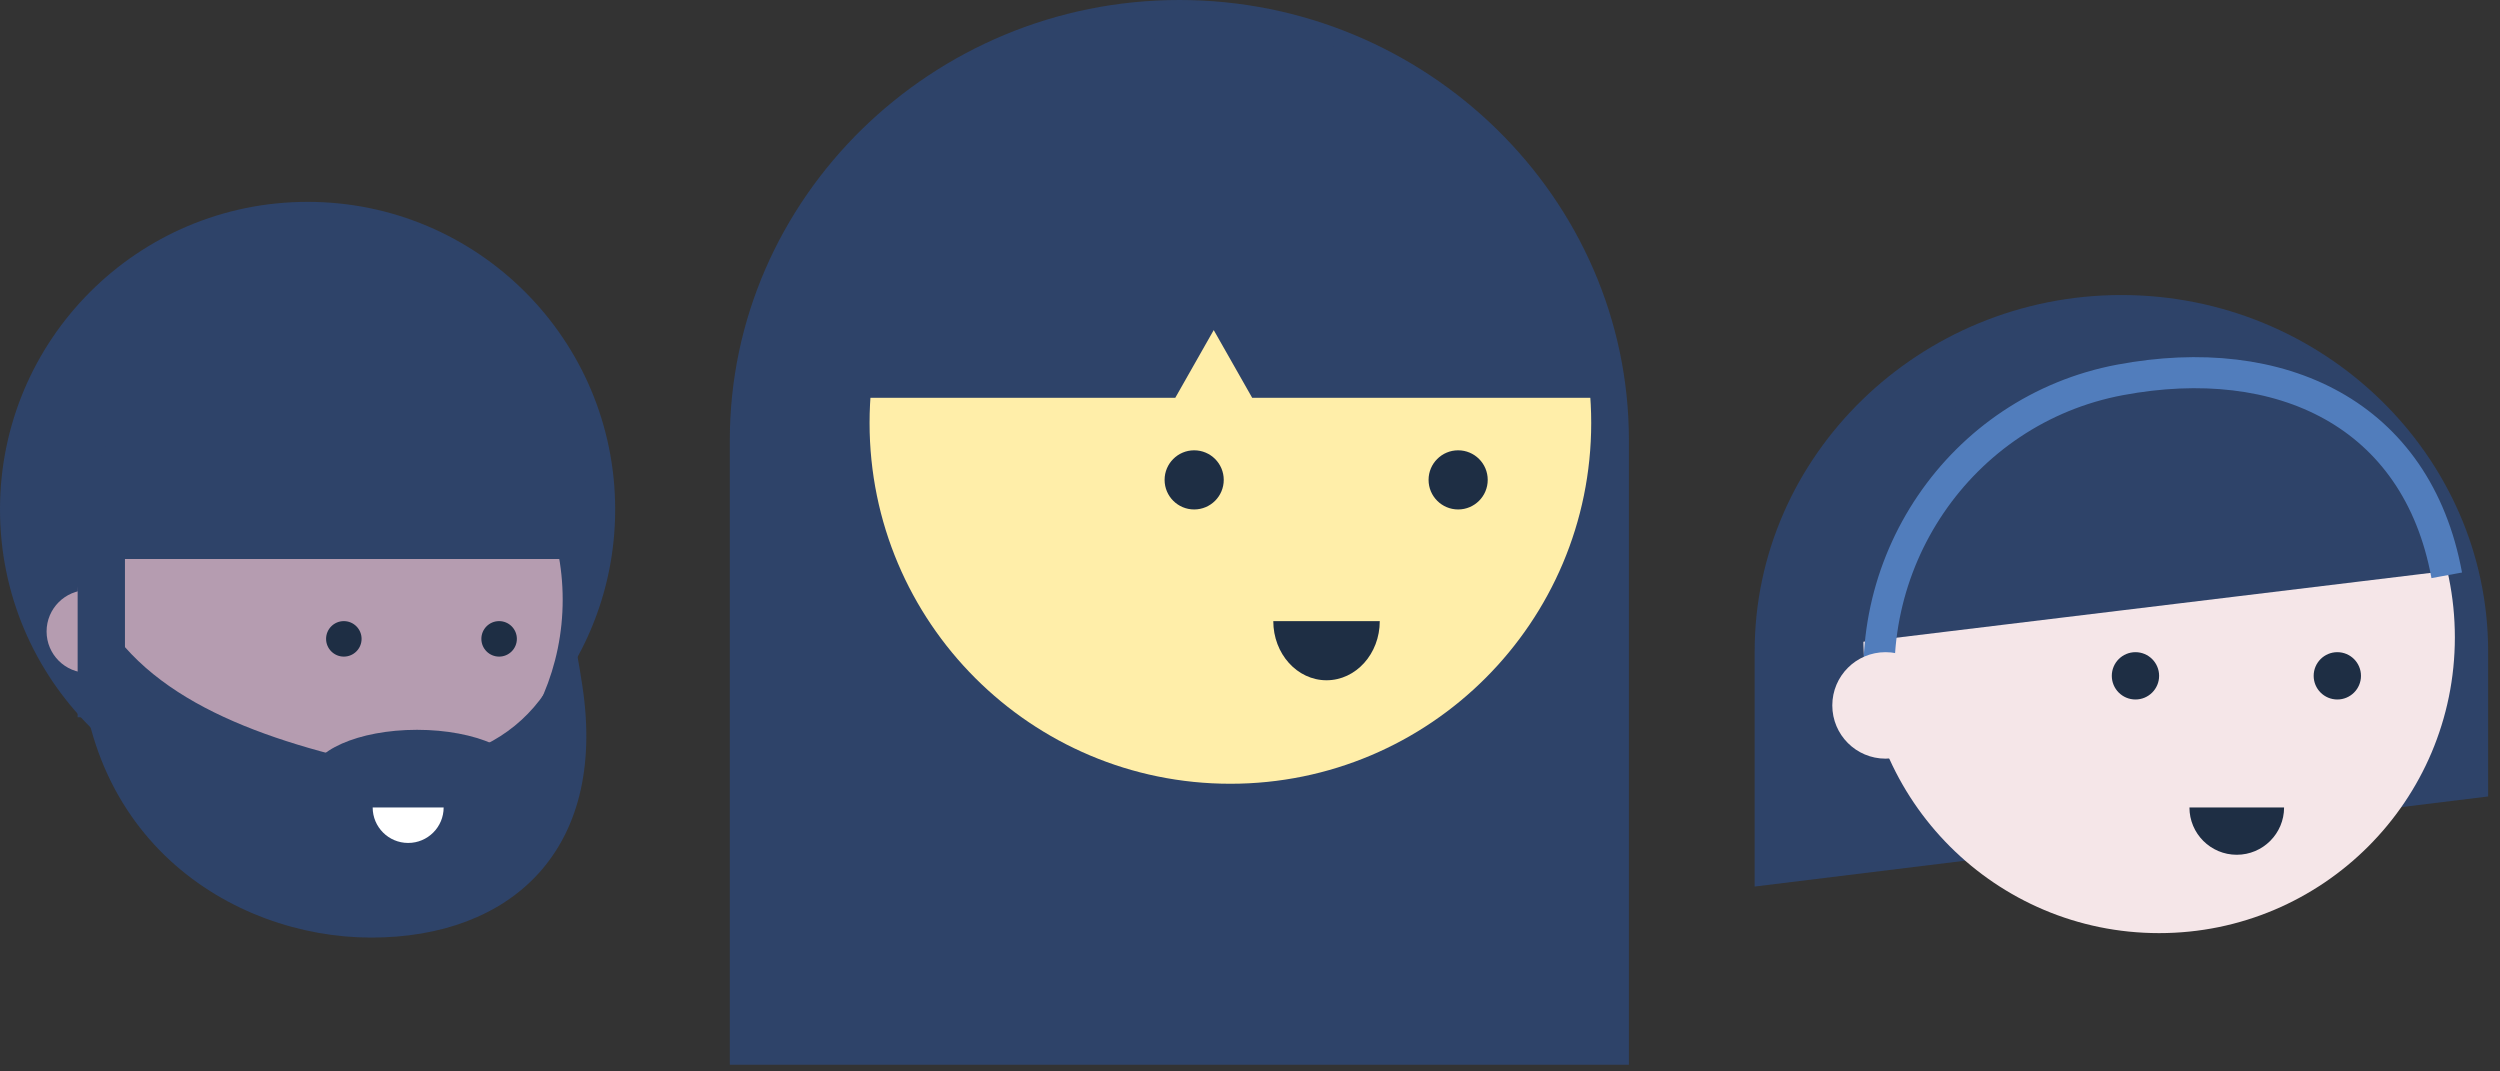 <?xml version="1.0" encoding="UTF-8"?>
<svg width="161px" height="69px" viewBox="0 0 161 69" version="1.1" xmlns="http://www.w3.org/2000/svg" xmlns:xlink="http://www.w3.org/1999/xlink">
    <rect x="0" y="0" width="161" height="69" fill="#333333" stroke="none"/>
    <!-- Generator: Sketch 46.1 (44463) - http://www.bohemiancoding.com/sketch -->
    <title>customers</title>
    <desc>Created with Sketch.</desc>
    <defs></defs>
    <g id="Global-navigation" stroke="none" stroke-width="1" fill="none" fill-rule="evenodd">
        <g id="customers">
            <path d="M47,28.352 C47,12.759 60.028,0 75.951,0 C91.873,0 104.902,12.759 104.902,28.352 L104.902,68.568 L47,68.568 L47,28.352 Z" id="Fill-1" fill="#2E4369"></path>
            <path d="M79.237,50.474 C66.404,50.474 56,40.07 56,27.237 C56,14.404 66.404,4 79.237,4 C92.07,4 102.474,14.404 102.474,27.237 C102.474,40.07 92.07,50.474 79.237,50.474 Z" id="Fill-3" fill="#FFEEA9"></path>
            <path d="M88.857,40 C88.857,42.104 87.322,43.809 85.428,43.809 C83.535,43.809 82,42.104 82,40 L88.857,40 Z" id="Fill-5" fill="#1E2E44"></path>
            <path d="M95.809,30.904 C95.809,31.956 94.957,32.809 93.904,32.809 C92.853,32.809 92,31.956 92,30.904 C92,29.853 92.853,29 93.904,29 C94.957,29 95.809,29.853 95.809,30.904" id="Fill-7" fill="#1E2E44"></path>
            <path d="M78.809,30.904 C78.809,31.956 77.957,32.809 76.904,32.809 C75.853,32.809 75,31.956 75,30.904 C75,29.853 75.853,29 76.904,29 C77.957,29 78.809,29.853 78.809,30.904" id="Fill-9" fill="#1E2E44"></path>
            <path d="M79.237,2 C66.404,2 56,12.574 56,25.618 L75.688,25.618 L78.164,21.257 L80.641,25.618 L102.474,25.618 C102.474,12.574 92.07,2 79.237,2" id="Fill-11" fill="#2E4369"></path>
            <path d="M0,32.809 C0,21.869 8.868,13 19.809,13 C30.749,13 39.617,21.869 39.617,32.809 C39.617,43.748 30.749,52.617 19.809,52.617 C8.868,52.617 0,43.748 0,32.809" id="Fill-13" fill="#2E4369"></path>
            <path d="M6,41.095 C6,48.879 12.31,55.189 20.095,55.189 C27.879,55.189 34.189,48.879 34.189,41.095 C34.189,33.311 27.879,27 20.095,27 C12.31,27 6,33.311 6,41.095" id="Fill-15" fill="#76BBFF"></path>
            <path d="M8.333,40.667 C8.333,42.139 7.139,43.333 5.667,43.333 C4.193,43.333 3,42.139 3,40.667 C3,39.194 4.193,38 5.667,38 C7.139,38 8.333,39.194 8.333,40.667" id="Fill-17" fill="#B59CB0"></path>
            <path d="M20.619,54.237 C11.993,54.237 5,47.244 5,38.618 C5,29.993 11.993,23 20.619,23 C29.244,23 36.237,29.993 36.237,38.618 C36.237,47.244 29.244,54.237 20.619,54.237 Z" id="Fill-19" fill="#B59CB0"></path>
            <path d="M33.714,50.047 C33.714,51.731 30.644,53.095 26.857,53.095 C23.07,53.095 20,51.731 20,50.047 C20,48.364 23.07,47 26.857,47 C30.644,47 33.714,48.364 33.714,50.047" id="Fill-21" fill="#2E4369"></path>
            <path d="M21.319,48.565 C13.46,46.502 6.794,43.14 5.123,36 C4.847,37.182 5.123,38.515 5.123,39.781 C4.506,53.937 14.96,60.38 23.905,60.38 C32.85,60.38 39.096,54.813 37.515,44.242 C37.335,43.033 37.113,41.737 36.837,40.554 C35.167,47.695 28.741,50.513 21.319,48.565" id="Fill-23" fill="#2E4369"></path>
            <path d="M28.571,52 C28.571,53.262 27.548,54.286 26.286,54.286 C25.023,54.286 24,53.262 24,52 L28.571,52 Z" id="Fill-25" fill="#FFFFFF"></path>
            <path d="M33.286,41.143 C33.286,41.774 32.774,42.286 32.143,42.286 C31.512,42.286 31,41.774 31,41.143 C31,40.512 31.512,40 32.143,40 C32.774,40 33.286,40.512 33.286,41.143" id="Fill-27" fill="#1E2E44"></path>
            <path d="M23.286,41.143 C23.286,41.774 22.774,42.286 22.143,42.286 C21.513,42.286 21,41.774 21,41.143 C21,40.512 21.513,40 22.143,40 C22.774,40 23.286,40.512 23.286,41.143" id="Fill-29" fill="#1E2E44"></path>
            <path d="M21.761,20 C12.504,20 5,27.162 5,35.999 L19.202,35.999 L20.988,35.999 L22.774,35.999 L38.522,35.999 C38.522,27.162 31.018,20 21.761,20" id="Fill-31" fill="#2E4369"></path>
            <polygon id="Fill-33" fill="#2E4369" points="5 46.19 8.047 46.19 8.047 34 5 34"></polygon>
            <path d="M113,57.093 L113,41.948 C113,29.327 123.628,19 136.618,19 C149.608,19 160.236,29.327 160.236,41.948 L160.236,51.292 L113,57.093 Z" id="Fill-35" fill="#2E4369"></path>
            <path d="M158.093,41.047 C158.093,51.565 149.566,60.093 139.047,60.093 C128.527,60.093 120,51.565 120,41.047 C120,30.528 128.527,22 139.047,22 C149.566,22 158.093,30.528 158.093,41.047" id="Fill-36" fill="#F5E6E8"></path>
            <path d="M147.095,52 C147.095,53.683 145.73,55.047 144.047,55.047 C142.365,55.047 141,53.683 141,52 L147.095,52 Z" id="Fill-37" fill="#1E2E44"></path>
            <path d="M152.047,43.524 C152.047,44.366 151.365,45.047 150.524,45.047 C149.682,45.047 149,44.366 149,43.524 C149,42.682 149.682,42 150.524,42 C151.365,42 152.047,42.682 152.047,43.524" id="Fill-38" fill="#1E2E44"></path>
            <path d="M139.047,43.524 C139.047,44.366 138.365,45.047 137.524,45.047 C136.682,45.047 136,44.366 136,43.524 C136,42.682 136.682,42 137.524,42 C138.365,42 139.047,42.682 139.047,43.524" id="Fill-39" fill="#1E2E44"></path>
            <path d="M138.682,21 C128.225,21 118,31.981 118,41.57 L157.617,36.762 C157.617,27.172 149.14,21 138.682,21" id="Fill-40" fill="#2E4369"></path>
            <path d="M157.57,37.051 C155.656,26.62 146.851,22.53 136.535,24.465 C126.22,26.4 119.408,36.425 121.322,46.856" id="Stroke-41" stroke="#517DBC" stroke-width="2"></path>
            <path d="M124.857,45.428 C124.857,47.322 123.322,48.857 121.429,48.857 C119.535,48.857 118,47.322 118,45.428 C118,43.536 119.535,42 121.429,42 C123.322,42 124.857,43.536 124.857,45.428" id="Fill-42" fill="#F5E6E8"></path>
        </g>
    </g>
</svg>